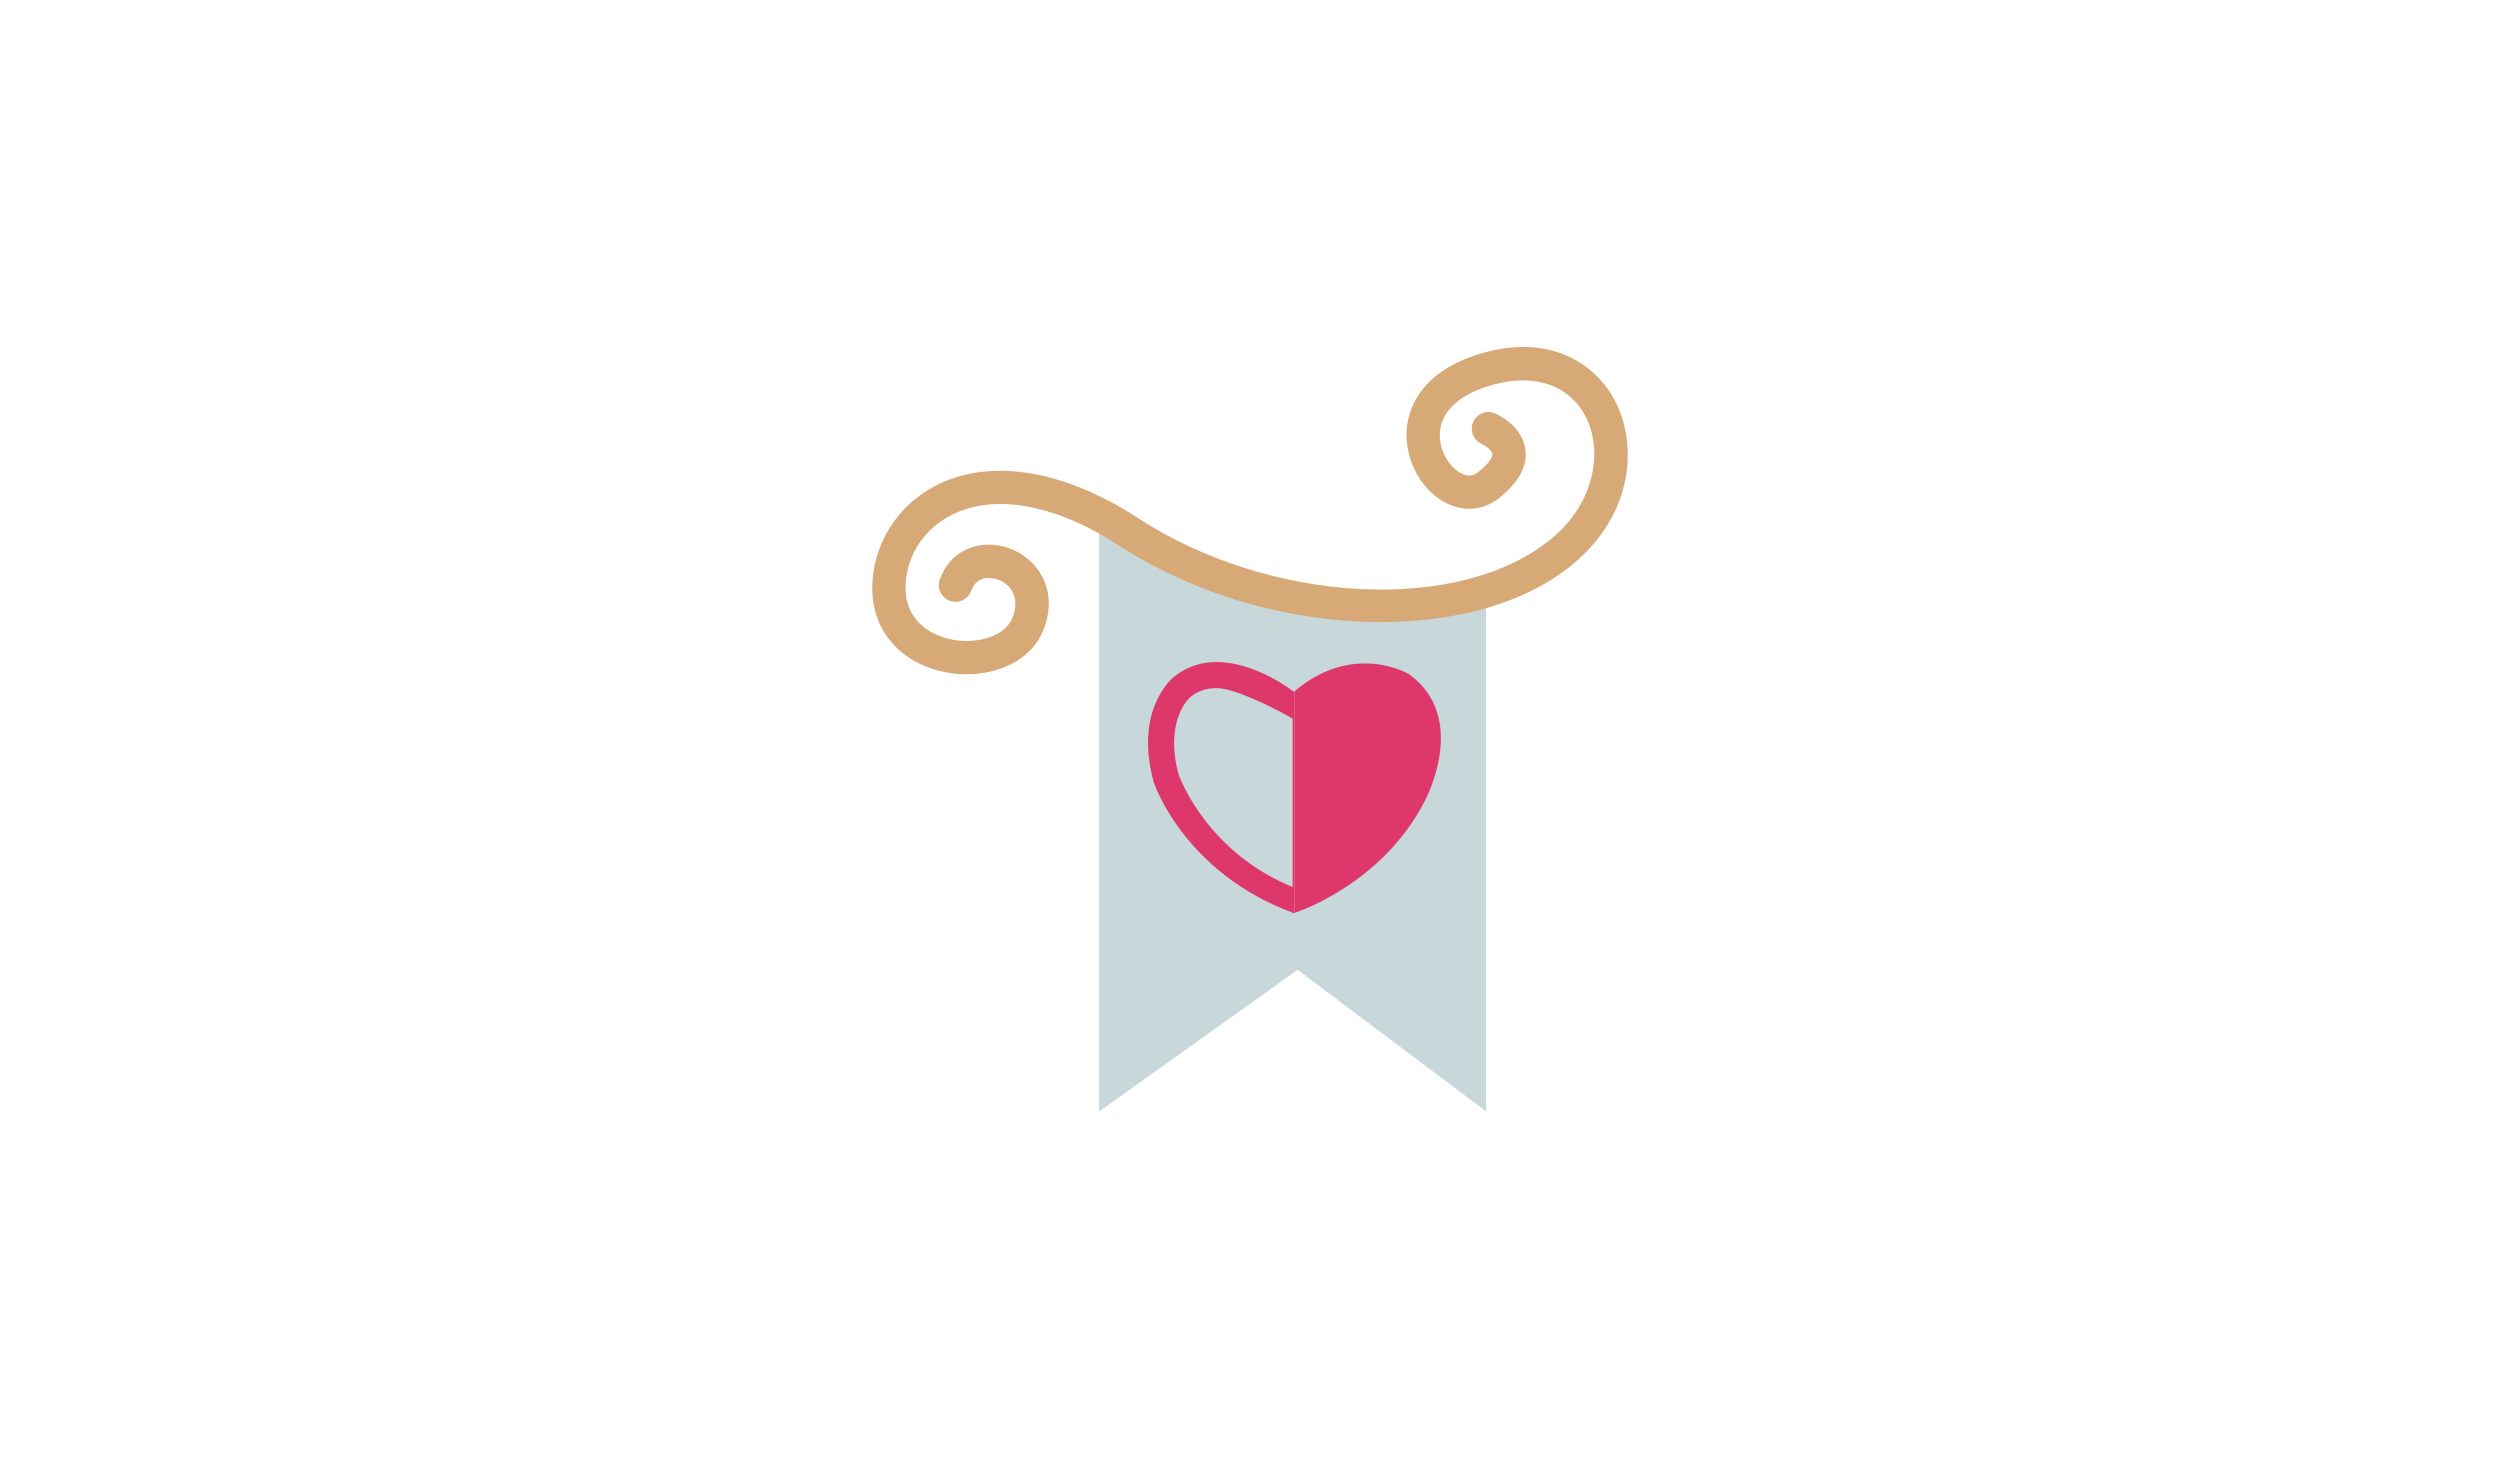 <?xml version="1.0" encoding="utf-8"?>
<!-- Generator: Adobe Illustrator 15.1.0, SVG Export Plug-In . SVG Version: 6.00 Build 0)  -->
<!DOCTYPE svg PUBLIC "-//W3C//DTD SVG 1.1//EN" "http://www.w3.org/Graphics/SVG/1.1/DTD/svg11.dtd">
<svg version="1.1" id="Layer_1" xmlns="http://www.w3.org/2000/svg" xmlns:xlink="http://www.w3.org/1999/xlink" x="0px" y="0px"
	 width="671.992px" height="392px" viewBox="0 0 671.992 392" enable-background="new 0 0 671.992 392" xml:space="preserve">
<g>
	<path fill="#C7D7DA" d="M295.457,141.183v157.555l53.343-38.046l50.657,38.046v-137.86c0,0-33.201,9.399-68.562-2.686
		C295.535,146.106,295.457,141.183,295.457,141.183z"/>
	<path fill="#D6A977" d="M259.775,181.238c-1.666,0-3.32-0.14-4.925-0.414c-12.39-2.123-20.394-11.006-20.394-22.632
		c0-11.352,6.3-21.819,16.442-27.318c14.605-7.918,34.626-4.874,54.93,8.349c35.675,23.229,86.547,25.824,111.092,5.663
		c12.148-9.978,13.863-24.128,9.279-32.947c-4.39-8.448-13.709-11.634-24.934-8.518c-8.468,2.353-13.501,6.699-14.175,12.241
		c-0.598,4.909,2.288,9.67,5.422,11.435c2.659,1.497,4.261,0.237,4.789-0.176c3.001-2.357,3.951-4.122,3.853-4.915
		c-0.112-0.912-1.755-2.177-2.883-2.684c-2.242-1.006-3.271-3.641-2.285-5.89c0.986-2.252,3.591-3.292,5.843-2.325
		c0.752,0.322,7.361,3.329,8.2,9.725c0.59,4.495-1.832,8.912-7.196,13.127c-4.282,3.362-9.779,3.713-14.713,0.937
		c-6.717-3.784-10.887-12.327-9.917-20.316c0.66-5.429,4.222-15.217,20.666-19.785c18.367-5.103,30.264,3.376,35.273,13.014
		c6.054,11.65,5.026,30.386-11.541,43.993c-27.292,22.419-83.003,20.092-121.659-5.078c-17.468-11.376-34.152-14.285-45.778-7.98
		c-7.361,3.99-11.756,11.262-11.756,19.448c0,8.545,6.691,12.736,12.952,13.809c6.27,1.071,13.986-0.786,15.949-6.347
		c1.951-5.527-0.986-8.776-4.093-9.879c-0.553-0.196-5.448-1.779-7.165,3.027c-0.831,2.33-3.39,3.539-5.721,2.71
		c-2.33-0.831-3.541-3.393-2.71-5.721c3.133-8.768,11.719-10.891,18.591-8.453c7.532,2.674,13.227,10.848,9.539,21.295
		C277.695,177.295,268.608,181.238,259.775,181.238z"/>
	<g>
		<path fill="#DD376B" d="M327.027,184.954c5.072,0,17.086,6.155,20.429,8.229v45.25c-22-9-29.669-27.606-30.616-30.141
			c-3.983-14.73,2.832-20.689,3.323-21.096l0.023-0.018C322.146,185.681,324.383,184.954,327.027,184.954 M327.028,177.954
			c-3.759,0-7.593,0.988-11.093,3.665c0,0-11.425,8.306-5.784,28.748c0,0,8.009,24.2,37.576,35.06c0,0,0.229-0.016,0.229-0.042
			v-59.586c0,0.036-0.202,0.069-0.242,0.104C347.714,185.902,337.681,177.955,327.028,177.954L327.028,177.954z"/>
		<path fill="#DD376B" d="M378.695,181.197c0,0-14.738-8.873-30.738,4.601v59.586c2-0.617,24.143-8.491,35.137-30.333
			C383.093,215.051,395.027,192.903,378.695,181.197z"/>
	</g>
</g>
</svg>
